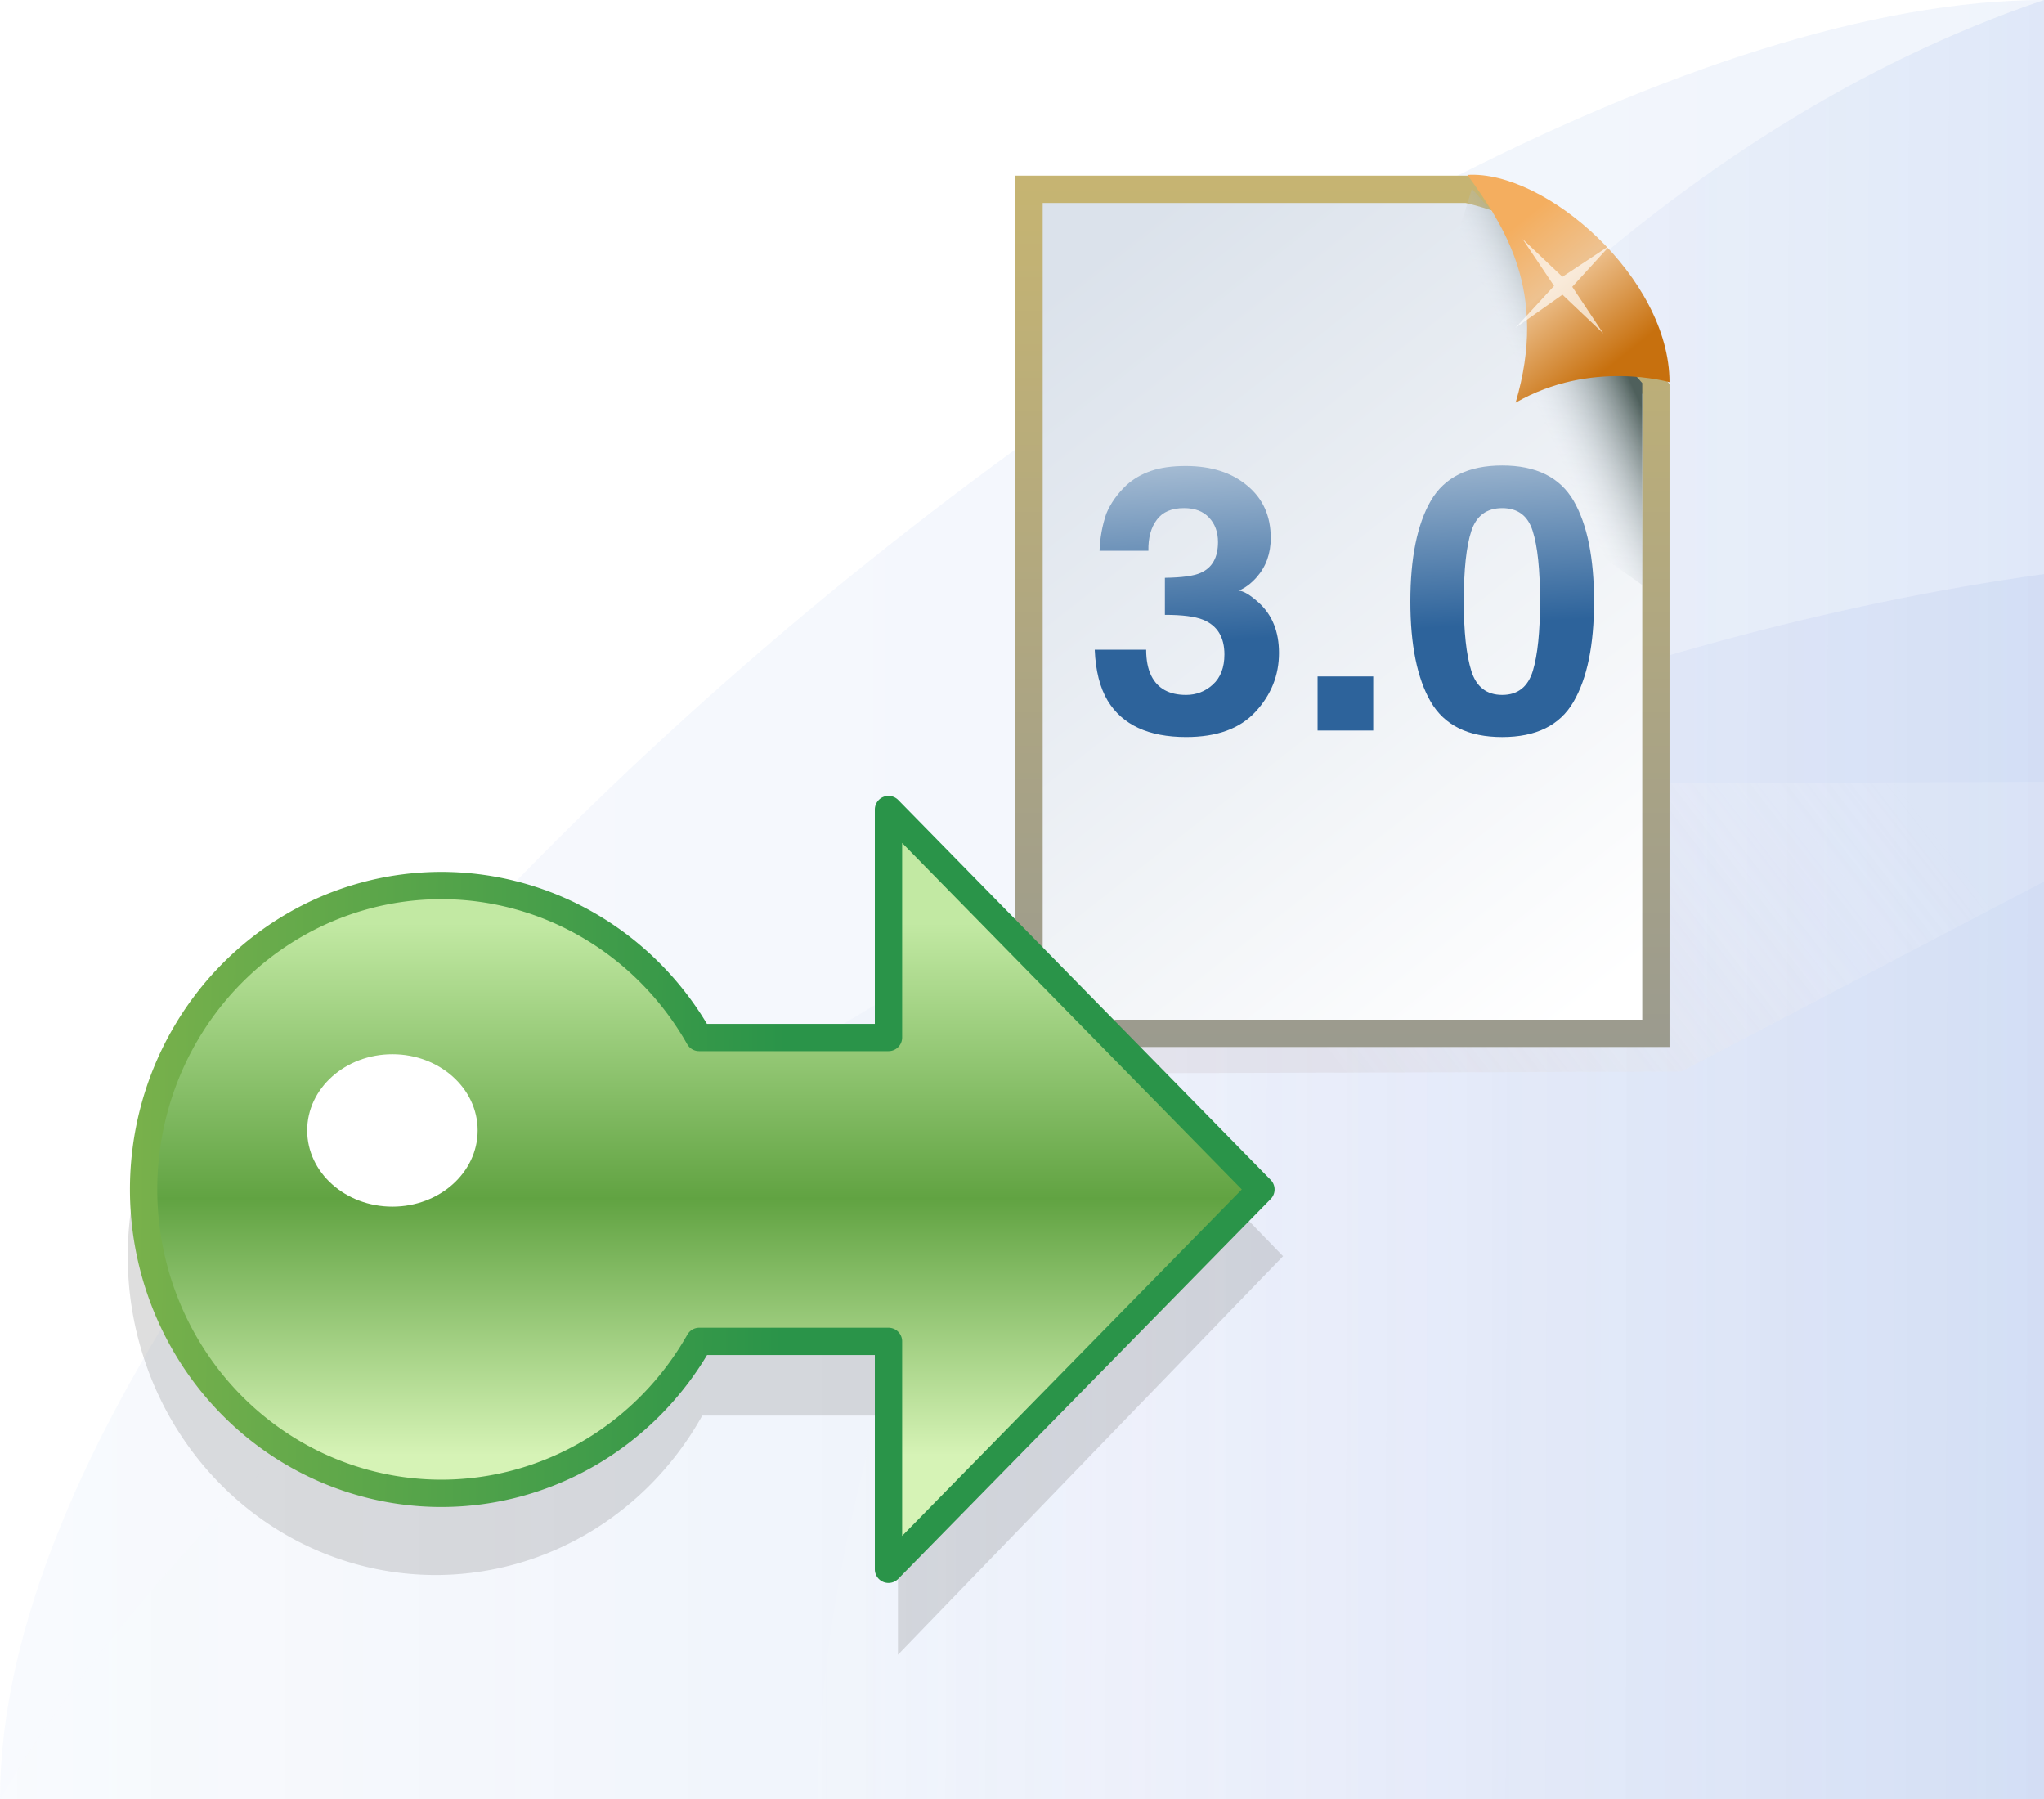 <?xml version="1.0" encoding="UTF-8" standalone="no"?>
<!-- Created with Inkscape (http://www.inkscape.org/) -->

<svg
   width="75"
   height="66"
   id="svg2"
   version="1.1"
   inkscape:version="1.3 (0e150ed, 2023-07-21)"
   sodipodi:docname="migrate_30_wiz.svg"
   inkscape:export-filename="/Users/d021678/git/eclipse.jdt.ui/org.eclipse.jdt.ui/icons/full/wizban/newclass_wiz2.png"
   inkscape:export-xdpi="90"
   inkscape:export-ydpi="90"
   xml:space="preserve"
   xmlns:inkscape="http://www.inkscape.org/namespaces/inkscape"
   xmlns:sodipodi="http://sodipodi.sourceforge.net/DTD/sodipodi-0.dtd"
   xmlns:xlink="http://www.w3.org/1999/xlink"
   xmlns="http://www.w3.org/2000/svg"
   xmlns:svg="http://www.w3.org/2000/svg"
   xmlns:rdf="http://www.w3.org/1999/02/22-rdf-syntax-ns#"
   xmlns:cc="http://creativecommons.org/ns#"
   xmlns:dc="http://purl.org/dc/elements/1.1/"><defs
     id="defs4"><linearGradient
       id="linearGradient4"
       inkscape:collect="always"><stop
         style="stop-color:#2d639b;stop-opacity:1;"
         offset="0"
         id="stop4" /><stop
         style="stop-color:#a3bad2;stop-opacity:1;"
         offset="1"
         id="stop5" /></linearGradient><linearGradient
       inkscape:collect="always"
       id="linearGradient4972"><stop
         style="stop-color:#ffffff;stop-opacity:1"
         offset="0"
         id="stop4974" /><stop
         style="stop-color:#f5f8fd;stop-opacity:1"
         offset="1"
         id="stop4976" /></linearGradient><linearGradient
       inkscape:collect="always"
       id="linearGradient4964"><stop
         style="stop-color:#ffffff;stop-opacity:1"
         offset="0"
         id="stop4966" /><stop
         style="stop-color:#e8eefa;stop-opacity:1"
         offset="1"
         id="stop4968" /></linearGradient><linearGradient
       inkscape:collect="always"
       id="linearGradient4956"><stop
         style="stop-color:#fcfdfe;stop-opacity:1"
         offset="0"
         id="stop4958" /><stop
         style="stop-color:#dee6f8;stop-opacity:1"
         offset="1"
         id="stop4960" /></linearGradient><filter
       style="color-interpolation-filters:sRGB"
       inkscape:label="Drop Shadow"
       id="filter8854"><feFlood
         flood-opacity="0.933"
         flood-color="rgb(244,248,254)"
         result="flood"
         id="feFlood8856" /><feComposite
         in="flood"
         in2="SourceGraphic"
         operator="in"
         result="composite1"
         id="feComposite8858" /><feGaussianBlur
         in="composite1"
         stdDeviation="1.2"
         result="blur"
         id="feGaussianBlur8860" /><feOffset
         dx="-1"
         dy="3"
         result="offset"
         id="feOffset8862" /><feComposite
         in="SourceGraphic"
         in2="offset"
         operator="over"
         result="composite2"
         id="feComposite8864" /></filter><linearGradient
       id="linearGradient6122"><stop
         style="stop-color:#c0c0c0;stop-opacity:1"
         offset="0"
         id="stop6124" /><stop
         id="stop6132"
         offset="0.5"
         style="stop-color:#adadad;stop-opacity:1" /><stop
         style="stop-color:#808080;stop-opacity:1"
         offset="1"
         id="stop6126" /></linearGradient><linearGradient
       id="linearGradient7087"><stop
         style="stop-color:#17325d;stop-opacity:1;"
         offset="0"
         id="stop7089" /><stop
         id="stop7091"
         offset="0.25"
         style="stop-color:#b4d0e2;stop-opacity:1" /><stop
         id="stop7093"
         offset="0.5"
         style="stop-color:#b7d2e4;stop-opacity:1" /><stop
         style="stop-color:#acc9de;stop-opacity:1"
         offset="0.75"
         id="stop7095" /><stop
         style="stop-color:#3e72a7;stop-opacity:1"
         offset="1"
         id="stop7097" /></linearGradient><mask
       id="mask7366"
       maskUnits="userSpaceOnUse"><path
         style="fill:#ffffff;fill-opacity:1;stroke:#ffffff;stroke-width:1;stroke-linecap:butt;stroke-linejoin:miter;stroke-miterlimit:4;stroke-opacity:1;stroke-dashoffset:0;display:inline"
         d="m -16.593,1040.862 9.99,0 0,10.002 -2.983,3.038 -5.966,0 c -0.53,-0.022 -1.041,-0.552 -1.041,-1.038 z"
         id="path7368"
         inkscape:connector-curvature="0"
         sodipodi:nodetypes="ccccccc" /></mask><linearGradient
       id="linearGradient7584-5"><stop
         id="stop7586-4"
         offset="0"
         style="stop-color:#f9cd5f;stop-opacity:1" /><stop
         id="stop7588-5"
         offset="1"
         style="stop-color:#fbf0b4;stop-opacity:1" /></linearGradient><linearGradient
       id="linearGradient7592-1"><stop
         id="stop7594-6"
         offset="0"
         style="stop-color:#bd8416;stop-opacity:1" /><stop
         id="stop7596-9"
         offset="1"
         style="stop-color:#a66b10;stop-opacity:1" /></linearGradient><linearGradient
       id="linearGradient10798-1-9-3-7-6-6-6-2-6-7-98-9-4-1"><stop
         style="stop-color:#5aad60;stop-opacity:1;"
         offset="0"
         id="stop10800-5-2-1-8-20-4-0-2-1-9-0-0-1-1" /><stop
         id="stop10806-6-8-5-3-9-2-2-7-0-4-2-7-8-9"
         offset="0.5"
         style="stop-color:#5bb26a;stop-opacity:1;" /><stop
         style="stop-color:#a4c589;stop-opacity:1"
         offset="1"
         id="stop10802-1-5-3-0-4-6-8-5-5-6-69-6-4-0" /></linearGradient><mask
       maskUnits="userSpaceOnUse"
       id="mask7366-4"><path
         sodipodi:nodetypes="ccccccc"
         inkscape:connector-curvature="0"
         id="path7368-2"
         d="m -16.593,1040.862 9.99,0 0,10.002 -2.983,3.038 -5.966,0 c -0.53,-0.022 -1.041,-0.552 -1.041,-1.038 z"
         style="fill:#ffffff;fill-opacity:1;stroke:#ffffff;stroke-width:1;stroke-linecap:butt;stroke-linejoin:miter;stroke-miterlimit:4;stroke-opacity:1;stroke-dashoffset:0;display:inline" /></mask><linearGradient
       inkscape:collect="always"
       xlink:href="#linearGradient7087"
       id="linearGradient9331"
       gradientUnits="userSpaceOnUse"
       gradientTransform="translate(-20,0)"
       x1="4.778"
       y1="1039.812"
       x2="4.778"
       y2="1041.911" /><linearGradient
       y2="1041.911"
       x2="4.778"
       y1="1039.812"
       x1="4.778"
       gradientTransform="translate(-18,4.7e-5)"
       gradientUnits="userSpaceOnUse"
       id="linearGradient9333"
       xlink:href="#linearGradient7087"
       inkscape:collect="always" /><linearGradient
       y2="1041.911"
       x2="4.778"
       y1="1039.812"
       x1="4.778"
       gradientTransform="translate(-16,4.7e-5)"
       gradientUnits="userSpaceOnUse"
       id="linearGradient9335"
       xlink:href="#linearGradient7087"
       inkscape:collect="always" /><linearGradient
       y2="1041.911"
       x2="4.778"
       y1="1039.812"
       x1="4.778"
       gradientTransform="translate(-14,4.7e-5)"
       gradientUnits="userSpaceOnUse"
       id="linearGradient9337"
       xlink:href="#linearGradient7087"
       inkscape:collect="always" /><linearGradient
       y2="1041.911"
       x2="4.778"
       y1="1039.812"
       x1="4.778"
       gradientTransform="translate(-12,4.7e-5)"
       gradientUnits="userSpaceOnUse"
       id="linearGradient9339"
       xlink:href="#linearGradient7087"
       inkscape:collect="always" /><linearGradient
       gradientTransform="translate(-80,0)"
       gradientUnits="userSpaceOnUse"
       y2="1042.797"
       x2="163.22"
       y1="1042.797"
       x1="88.22"
       id="linearGradient68073"
       xlink:href="#linearGradient4956"
       inkscape:collect="always" /><linearGradient
       gradientTransform="translate(-80,0)"
       gradientUnits="userSpaceOnUse"
       y2="1032.267"
       x2="163.22"
       y1="1032.267"
       x1="94.47"
       id="linearGradient68075"
       xlink:href="#linearGradient4964"
       inkscape:collect="always" /><linearGradient
       gradientTransform="translate(-80,0)"
       gradientUnits="userSpaceOnUse"
       y2="1032.267"
       x2="152.722"
       y1="1032.267"
       x1="88.22"
       id="linearGradient68077"
       xlink:href="#linearGradient4972"
       inkscape:collect="always" /><filter
       id="filter8854-9"
       inkscape:label="Drop Shadow"
       style="color-interpolation-filters:sRGB"><feFlood
         id="feFlood8856-0"
         result="flood"
         flood-color="rgb(244,248,254)"
         flood-opacity="0.933" /><feComposite
         id="feComposite8858-2"
         result="composite1"
         operator="in"
         in2="SourceGraphic"
         in="flood" /><feGaussianBlur
         id="feGaussianBlur8860-3"
         result="blur"
         stdDeviation="1.2"
         in="composite1" /><feOffset
         id="feOffset8862-2"
         result="offset"
         dy="3"
         dx="-1" /><feComposite
         id="feComposite8864-3"
         result="composite2"
         operator="over"
         in2="offset"
         in="SourceGraphic" /></filter><linearGradient
       id="linearGradient10798-1-9-3-7-6-8-9-0-9-1"><stop
         id="stop10800-5-2-1-8-20-6-4-9-8-2"
         offset="0"
         style="stop-color:#7564b1;stop-opacity:1" /><stop
         style="stop-color:#5d4aa1;stop-opacity:1"
         offset="0.5"
         id="stop10806-6-8-5-3-9-24-8-4-3-2" /><stop
         id="stop10802-1-5-3-0-4-8-4-2-9-2"
         offset="1"
         style="stop-color:#9283c3;stop-opacity:1" /></linearGradient><linearGradient
       id="linearGradient7540-2-3-8-7"><stop
         id="stop7542-8-7-5-3"
         offset="0"
         style="stop-color:#ffffff;stop-opacity:0.502" /><stop
         style="stop-color:#ffffff;stop-opacity:1"
         offset="0.476"
         id="stop7544-8-2-0-5" /><stop
         style="stop-color:#ffffff;stop-opacity:0"
         offset="0.5"
         id="stop7546-1-7-9-5" /><stop
         id="stop7548-98-9-2-4"
         offset="1"
         style="stop-color:#ffffff;stop-opacity:0;" /></linearGradient><linearGradient
       inkscape:collect="always"
       id="linearGradient7272-66-4-5-5-5-8"><stop
         style="stop-color:#8f6c10;stop-opacity:1"
         offset="0"
         id="stop7274-6-0-1-7-4-7" /><stop
         style="stop-color:#c9a645;stop-opacity:1"
         offset="1"
         id="stop7276-66-6-3-9-1-4" /></linearGradient><linearGradient
       y2="1030.341"
       x2="-10.16"
       y1="1030.341"
       x1="-22.454"
       gradientUnits="userSpaceOnUse"
       id="linearGradient10540"
       xlink:href="#linearGradient7540-2-3-8-7"
       inkscape:collect="always" /><linearGradient
       y2="1030.341"
       x2="-10.16"
       y1="1030.341"
       x1="-22.454"
       gradientTransform="matrix(0,1,-1,0,1014.034,1046.648)"
       gradientUnits="userSpaceOnUse"
       id="linearGradient10542"
       xlink:href="#linearGradient7540-2-3-8-7"
       inkscape:collect="always" /><linearGradient
       y2="1023.257"
       x2="-15.946"
       y1="1037.466"
       x1="-15.946"
       gradientTransform="matrix(0.956,0,0,0.956,-0.72,45.488)"
       gradientUnits="userSpaceOnUse"
       id="linearGradient10544"
       xlink:href="#linearGradient7272-66-4-5-5-5-8"
       inkscape:collect="always" /><mask
       id="mask10620"
       maskUnits="userSpaceOnUse"><path
         transform="matrix(0.555,0,0,0.555,-206.96,787.087)"
         d="m 398.75,468.237 a 10.625,10.625 0 1 1 -21.25,0 10.625,10.625 0 1 1 21.25,0 z"
         sodipodi:ry="10.625"
         sodipodi:rx="10.625"
         sodipodi:cy="468.23718"
         sodipodi:cx="388.125"
         id="path10622"
         style="font-size:13.589px;font-style:normal;font-weight:normal;line-height:125%;letter-spacing:0px;word-spacing:0px;fill:#ffffff;fill-opacity:1;stroke:#ffffff;stroke-width:2.166;stroke-linecap:round;stroke-linejoin:round;stroke-miterlimit:4;stroke-opacity:1;stroke-dasharray:none;stroke-dashoffset:0;display:inline;font-family:Sans"
         sodipodi:type="arc" /></mask><linearGradient
       id="linearGradient4528-9-5-7-9-7-3"><stop
         id="stop4530-0-5-0-5-8-4"
         offset="0"
         style="stop-color:#e0c576;stop-opacity:1;" /><stop
         id="stop4532-7-9-3-3-6-1"
         offset="1"
         style="stop-color:#9e7916;stop-opacity:1" /></linearGradient><linearGradient
       id="linearGradient6281-8-0-1-6-6-4-2-8-0"><stop
         style="stop-color:#f7f9fb;stop-opacity:1"
         offset="0"
         id="stop6283-0-2-2-1-2-0-1-6-0" /><stop
         style="stop-color:#ffd680;stop-opacity:1"
         offset="1"
         id="stop6285-5-0-9-7-6-9-9-1-9" /></linearGradient><linearGradient
       inkscape:collect="always"
       xlink:href="#linearGradient4972-7"
       id="linearGradient4978"
       x1="88.22"
       y1="1032.267"
       x2="163.22"
       y2="1032.267"
       gradientUnits="userSpaceOnUse"
       gradientTransform="translate(-88.22,-999.267)" /><linearGradient
       inkscape:collect="always"
       id="linearGradient4972-7"><stop
         style="stop-color:#b8ccf1;stop-opacity:0.102"
         offset="0"
         id="stop4974-8" /><stop
         style="stop-color:#6e97e2;stop-opacity:0.102"
         offset="1"
         id="stop4976-1" /></linearGradient><linearGradient
       inkscape:collect="always"
       xlink:href="#linearGradient4964-3"
       id="linearGradient4970"
       x1="118.386"
       y1="1032.184"
       x2="163.22"
       y2="1032.267"
       gradientUnits="userSpaceOnUse"
       gradientTransform="translate(-88.22,-999.267)" /><linearGradient
       inkscape:collect="always"
       id="linearGradient4964-3"><stop
         style="stop-color:#ffffff;stop-opacity:0.349"
         offset="0"
         id="stop4966-1" /><stop
         style="stop-color:#91ade6;stop-opacity:1"
         offset="1"
         id="stop4968-1" /></linearGradient><linearGradient
       inkscape:collect="always"
       xlink:href="#linearGradient4956-2"
       id="linearGradient4962"
       x1="88.22"
       y1="1042.797"
       x2="163.22"
       y2="1042.797"
       gradientUnits="userSpaceOnUse"
       gradientTransform="translate(-88.22,-999.267)" /><linearGradient
       inkscape:collect="always"
       id="linearGradient4956-2"><stop
         style="stop-color:#fcfdfe;stop-opacity:0.256"
         offset="0"
         id="stop4958-5" /><stop
         style="stop-color:#98aae7;stop-opacity:0.404"
         offset="1"
         id="stop4960-6" /></linearGradient><linearGradient
       id="linearGradient3827"><stop
         id="stop3829"
         offset="0"
         style="stop-color:#ffffff;stop-opacity:0;" /><stop
         style="stop-color:#ffffff;stop-opacity:1;"
         offset="0.601"
         id="stop3835" /><stop
         id="stop3831"
         offset="1"
         style="stop-color:#ffffff;stop-opacity:0;" /></linearGradient><linearGradient
       id="linearGradient10798-1-9-3-7-6-8-9-0-9-1-0"><stop
         id="stop10800-5-2-1-8-20-6-4-9-8-2-9"
         offset="0"
         style="stop-color:#f3faed;stop-opacity:1" /><stop
         style="stop-color:#e7f4da;stop-opacity:1"
         offset="0.659"
         id="stop10806-6-8-5-3-9-24-8-4-3-2-4" /><stop
         id="stop10802-1-5-3-0-4-8-4-2-9-2-5"
         offset="1"
         style="stop-color:#67bf1f;stop-opacity:1" /></linearGradient><linearGradient
       inkscape:collect="always"
       xlink:href="#linearGradient4994"
       id="linearGradient6375-6"
       x1="50.703"
       y1="1052.448"
       x2="22.53"
       y2="1014.139"
       gradientUnits="userSpaceOnUse"
       gradientTransform="matrix(0.662,0,0,0.707,29.627,294.056)" /><linearGradient
       id="linearGradient4994"
       inkscape:collect="always"><stop
         id="stop4996"
         offset="0"
         style="stop-color:#ffffff;stop-opacity:1" /><stop
         id="stop4998"
         offset="1"
         style="stop-color:#dbe2eb;stop-opacity:1" /></linearGradient><linearGradient
       inkscape:collect="always"
       xlink:href="#linearGradient4902"
       id="linearGradient4238"
       gradientUnits="userSpaceOnUse"
       gradientTransform="matrix(2.293,0,0,2.412,29.438,-1497.457)"
       x1="10.545"
       y1="1038.578"
       x2="10.545"
       y2="1052.323" /><linearGradient
       id="linearGradient4902"
       inkscape:collect="always"><stop
         id="stop4904"
         offset="0"
         style="stop-color:#c7b571;stop-opacity:1;" /><stop
         id="stop4906"
         offset="1"
         style="stop-color:#9a9a8f;stop-opacity:1" /></linearGradient><linearGradient
       inkscape:collect="always"
       xlink:href="#linearGradient6411"
       id="linearGradient4240"
       gradientUnits="userSpaceOnUse"
       gradientTransform="matrix(0.662,0,0,0.707,29.627,294.056)"
       x1="52.166"
       y1="1020.899"
       x2="47.43"
       y2="1023.162" /><linearGradient
       inkscape:collect="always"
       id="linearGradient6411"><stop
         style="stop-color:#4f605c;stop-opacity:1"
         offset="0"
         id="stop6413" /><stop
         style="stop-color:#dbe2eb;stop-opacity:0"
         offset="1"
         id="stop6415" /></linearGradient><linearGradient
       inkscape:collect="always"
       xlink:href="#linearGradient4258"
       id="linearGradient4264"
       x1="59.22"
       y1="1021.267"
       x2="62.22"
       y2="1025.267"
       gradientUnits="userSpaceOnUse"
       gradientTransform="matrix(1.192,0,0,1.273,-10.099,-290.573)" /><linearGradient
       inkscape:collect="always"
       id="linearGradient4258"><stop
         style="stop-color:#f4ae5f;stop-opacity:1;"
         offset="0"
         id="stop4260" /><stop
         id="stop4266"
         offset="0.415"
         style="stop-color:#eec290;stop-opacity:1" /><stop
         style="stop-color:#c7700e;stop-opacity:1"
         offset="1"
         id="stop4262" /></linearGradient><filter
       height="1.095"
       y="-0.048"
       width="1.097"
       x="-0.048"
       id="filter4285-9"
       style="color-interpolation-filters:sRGB"
       inkscape:collect="always"><feGaussianBlur
         id="feGaussianBlur4287-9"
         stdDeviation="0.1"
         inkscape:collect="always" /></filter><linearGradient
       inkscape:collect="always"
       id="linearGradient4308"><stop
         style="stop-color:#d5d2d9;stop-opacity:1"
         offset="0"
         id="stop4310" /><stop
         style="stop-color:#ffffff;stop-opacity:0.328"
         offset="1"
         id="stop4312" /></linearGradient><linearGradient
       inkscape:collect="always"
       xlink:href="#linearGradient4308"
       id="linearGradient6406"
       gradientUnits="userSpaceOnUse"
       x1="49.217"
       y1="1041.083"
       x2="75.02"
       y2="1023.291" /><filter
       inkscape:collect="always"
       style="color-interpolation-filters:sRGB"
       id="filter4344"
       x="-0.027"
       width="1.055"
       y="-0.086"
       height="1.171"><feGaussianBlur
         inkscape:collect="always"
         stdDeviation="0.571"
         id="feGaussianBlur4346" /></filter><linearGradient
       inkscape:collect="always"
       id="linearGradient836"><stop
         style="stop-color:#79b14b;stop-opacity:1"
         offset="0"
         id="stop832" /><stop
         style="stop-color:#2a9449;stop-opacity:1"
         offset="1"
         id="stop834" /></linearGradient><linearGradient
       inkscape:collect="always"
       id="linearGradient10468"><stop
         style="stop-color:#d6f3b6;stop-opacity:1"
         offset="0"
         id="stop10464" /><stop
         id="stop10472"
         offset="0.482"
         style="stop-color:#61a342;stop-opacity:1" /><stop
         style="stop-color:#c2e9a3;stop-opacity:1"
         offset="1"
         id="stop10466" /></linearGradient><linearGradient
       inkscape:collect="always"
       xlink:href="#linearGradient10468"
       id="linearGradient10470"
       x1="4"
       y1="11"
       x2="4"
       y2="4"
       gradientUnits="userSpaceOnUse"
       gradientTransform="matrix(2.733,0,0,2.787,2.134,2.782)" /><filter
       inkscape:collect="always"
       style="color-interpolation-filters:sRGB"
       id="filter10710"
       x="-0.564"
       width="2.127"
       y="-0.661"
       height="2.322"><feGaussianBlur
         inkscape:collect="always"
         stdDeviation="0.705"
         id="feGaussianBlur10712" /></filter><linearGradient
       inkscape:collect="always"
       xlink:href="#linearGradient836"
       id="linearGradient838"
       x1="3"
       y1="23.688"
       x2="27"
       y2="24"
       gradientUnits="userSpaceOnUse" /><filter
       inkscape:collect="always"
       style="color-interpolation-filters:sRGB"
       id="filter1941"
       x="-0.051"
       width="1.103"
       y="-0.076"
       height="1.151"><feGaussianBlur
         inkscape:collect="always"
         stdDeviation="0.878"
         id="feGaussianBlur1943" /></filter><linearGradient
       inkscape:collect="always"
       xlink:href="#linearGradient4"
       id="linearGradient5"
       x1="49.818"
       y1="1020.043"
       x2="49.428"
       y2="1013.587"
       gradientUnits="userSpaceOnUse" /></defs><sodipodi:namedview
     id="base"
     pagecolor="#bcbcbc"
     bordercolor="#666666"
     borderopacity="1.0"
     inkscape:pageopacity="0"
     inkscape:pageshadow="2"
     inkscape:zoom="5.4521219"
     inkscape:cx="77.034228"
     inkscape:cy="57.592256"
     inkscape:document-units="px"
     inkscape:current-layer="layer2"
     showgrid="true"
     inkscape:window-width="1728"
     inkscape:window-height="1051"
     inkscape:window-x="0"
     inkscape:window-y="38"
     inkscape:window-maximized="1"
     showguides="true"
     inkscape:guide-bbox="true"
     inkscape:snap-global="true"
     inkscape:snap-bbox="true"
     inkscape:bbox-nodes="true"
     inkscape:showpageshadow="2"
     inkscape:pagecheckerboard="0"
     inkscape:deskcolor="#d1d1d1"><inkscape:grid
       type="xygrid"
       id="grid4112"
       empspacing="5"
       visible="true"
       enabled="true"
       snapvisiblegridlinesonly="true"
       originx="0"
       originy="0"
       spacingy="1"
       spacingx="1"
       units="px" /></sodipodi:namedview><g
     inkscape:groupmode="layer"
     id="layer2"
     inkscape:label="Background"
     style="display:inline"
     sodipodi:insensitive="true"><path
       sodipodi:nodetypes="cccc"
       inkscape:connector-curvature="0"
       id="rect4113-1"
       d="M 75,0 V 66 H 1e-6 C 1e-6,41.205 50.01,0 75,0 Z"
       style="display:inline;fill:url(#linearGradient4978);fill-opacity:1;stroke:none" /><path
       sodipodi:nodetypes="cccc"
       inkscape:connector-curvature="0"
       id="rect4113-1-0"
       d="M 75,21.061 V 66 H 1e-6 C 10.625,47.804 43.51,25.436 75,21.061 Z"
       style="display:inline;opacity:0.404;fill:url(#linearGradient4962);fill-opacity:1;stroke:none" /><path
       sodipodi:nodetypes="cccc"
       inkscape:connector-curvature="0"
       id="rect4113-1-7"
       d="M 75,4.0000001e-7 V 66 H 30 C 30,46.154 47.709,9.25 75,4e-7 Z"
       style="display:inline;opacity:0.184;fill:url(#linearGradient4970);fill-opacity:1;stroke:none" /></g><g
     inkscape:label="Foreground"
     inkscape:groupmode="layer"
     id="layer1"
     style="display:inline"
     transform="translate(0,-986.362)"><path
       sodipodi:nodetypes="cccccc"
       inkscape:connector-curvature="0"
       id="rect4001-3-4-5-3"
       d="m 61.725,1022.81 21.274,-0.101 1.655,3.779 -20.678,12.12 -29.323,0.101 z"
       style="display:inline;opacity:0.63;fill:url(#linearGradient6406);fill-opacity:1;stroke:none;filter:url(#filter4344)"
       transform="matrix(0.749,0,0,0.669,13.769,330.846)" /><g
       id="g6194"
       transform="translate(-4.281,-15.355)"
       inkscape:label="paper"><path
         style="display:inline;fill:url(#linearGradient6375-6);fill-opacity:1;stroke:none"
         d="m 42,1008.585 16.291,-0.195 6.275,7.316 0.061,23.462 -22.504,0.195 z"
         id="rect4001-3-4"
         inkscape:connector-curvature="0"
         sodipodi:nodetypes="cccccc"
         inkscape:label="page" /><path
         style="display:inline;fill:none;stroke:url(#linearGradient4238);stroke-width:1;stroke-linecap:butt;stroke-linejoin:miter;stroke-miterlimit:4;stroke-dashoffset:0;stroke-opacity:1"
         d="m 42.04,1008.662 h 16.07 c 0,0 4.832,1.013 3.606,3.347 -0.038,0.073 3.324,3.98 3.324,3.98 v 23.638 H 42.04 Z"
         id="rect4001-1"
         inkscape:connector-curvature="0"
         sodipodi:nodetypes="ccscccc"
         inkscape:label="border" /><path
         style="display:inline;fill:url(#linearGradient4240);fill-opacity:1;stroke:none"
         d="m 58.291,1008.64 6.249,7.13 v 7.41 l -9.171,-6.482 c 1.203,-2.599 2.074,-5.314 2.922,-8.059 z"
         id="rect4001-3-9-0"
         inkscape:connector-curvature="0"
         sodipodi:nodetypes="cccccc"
         inkscape:label="edge-shadow" /><path
         inkscape:connector-curvature="0"
         style="display:inline;fill:url(#linearGradient4264);fill-opacity:1;fill-rule:evenodd;stroke:none;stroke-width:1px;stroke-linecap:butt;stroke-linejoin:miter;stroke-opacity:1"
         d="m 58.124,1008.134 c 1.349,1.871 2.975,4.265 1.769,8.355 2.773,-1.598 5.647,-0.75 5.647,-0.75 0,-3.818 -4.551,-7.785 -7.417,-7.605 z"
         id="path5675-4"
         sodipodi:nodetypes="cccc"
         inkscape:label="edge" /><path
         inkscape:transform-center-y="0.22008011"
         inkscape:transform-center-x="-0.015534896"
         transform="matrix(0,0.698,-0.693,0,783.207,1008.884)"
         d="m 2.3,1043.37 1.982,-2.105 -1.673,-2.542 2.199,2.021 2.451,-1.643 -2.038,2.162 1.742,2.488 -2.203,-2.043 z"
         inkscape:randomized="-0.017554997"
         inkscape:rounded="0"
         inkscape:flatsided="false"
         sodipodi:arg2="-3.0800218"
         sodipodi:arg1="2.432965"
         sodipodi:r2="0.49178758"
         sodipodi:r1="3.3255017"
         sodipodi:cy="1041.2474"
         sodipodi:cx="4.7729707"
         sodipodi:sides="4"
         id="path4252-6"
         style="display:inline;opacity:0.9;fill:#ffffff;fill-opacity:0.816;stroke:none;stroke-width:0;stroke-miterlimit:4;stroke-dasharray:none;filter:url(#filter4285-9)"
         sodipodi:type="star"
         inkscape:label="highlight" /><path
         style="font-weight:bold;font-size:13.722px;font-family:Helvetica;-inkscape-font-specification:'Helvetica Bold';display:inline;fill:url(#linearGradient5);fill-rule:evenodd;stroke:none;stroke-width:1.5;stroke-linecap:square;stroke-miterlimit:2;stroke-opacity:0.894"
         d="m 47.889,1015.559 q -0.322,0.429 -0.308,1.146 h -1.782 q 0.027,-0.724 0.248,-1.374 0.235,-0.57 0.737,-1.052 0.375,-0.342 0.891,-0.523 0.516,-0.181 1.266,-0.181 1.394,0 2.245,0.724 0.858,0.717 0.858,1.93 0,0.858 -0.509,1.447 -0.322,0.368 -0.67,0.502 0.261,0 0.75,0.449 0.73,0.677 0.73,1.849 0,1.233 -0.858,2.171 -0.851,0.931 -2.526,0.931 -2.064,0 -2.868,-1.347 -0.422,-0.717 -0.469,-1.876 h 1.876 q 0,0.583 0.188,0.965 0.348,0.704 1.266,0.704 0.563,0 0.978,-0.382 0.422,-0.389 0.422,-1.112 0,-0.958 -0.777,-1.28 -0.442,-0.181 -1.394,-0.181 v -1.367 q 0.931,-0.013 1.3,-0.181 0.637,-0.281 0.637,-1.139 0,-0.556 -0.328,-0.905 -0.322,-0.348 -0.911,-0.348 -0.677,0 -0.992,0.429 z m 5.863,5.782 h 2.03 v 1.997 h -2.03 z m 6.734,2.238 q -1.856,0 -2.606,-1.3 -0.744,-1.3 -0.744,-3.705 0,-2.405 0.744,-3.712 0.75,-1.306 2.606,-1.306 1.856,0 2.606,1.306 0.744,1.307 0.744,3.712 0,2.405 -0.75,3.705 -0.744,1.3 -2.6,1.3 z m 1.119,-2.446 q 0.261,-0.884 0.261,-2.559 0,-1.755 -0.268,-2.6 -0.261,-0.844 -1.112,-0.844 -0.851,0 -1.126,0.844 -0.275,0.844 -0.275,2.6 0,1.675 0.275,2.566 0.275,0.884 1.126,0.884 0.851,0 1.119,-0.891 z"
         id="text1"
         transform="matrix(1.006,0,0,0.994,-1.448,11.319)"
         aria-label="3.0"
         inkscape:label="text-3.0" /></g><g
       id="g2"
       transform="translate(1.768,1006.311)"
       inkscape:label="arrow"><path
         style="display:inline;opacity:0.51;fill:#808080;fill-opacity:1;stroke:none;stroke-width:0.962;stroke-linecap:round;stroke-linejoin:round;stroke-miterlimit:4;stroke-dasharray:none;stroke-opacity:1;filter:url(#filter1941)"
         d="m -37.167,22.75 v 8.362 h -6.95 a 10.931,11.148 0 0 0 -9.449,-5.575 10.931,11.148 0 0 0 -10.933,11.15 10.931,11.148 0 0 0 10.933,11.15 10.931,11.148 0 0 0 9.454,-5.575 h 6.945 v 8.362 l 13.666,-13.937 z"
         id="path10459-7"
         inkscape:connector-curvature="0"
         transform="matrix(1.034,0,0,1.049,69.611,-12.347)"
         inkscape:label="drop-shadow" /><path
         style="display:inline;opacity:1;fill:url(#linearGradient10470);fill-opacity:1;stroke:url(#linearGradient838);stroke-width:1.002;stroke-linecap:round;stroke-linejoin:round;stroke-miterlimit:4;stroke-dasharray:none;stroke-opacity:1"
         d="M 30.833,9.75 V 18.113 H 23.883 A 10.931,11.148 0 0 0 14.434,12.538 10.931,11.148 0 0 0 3.501,23.688 10.931,11.148 0 0 0 14.434,34.837 10.931,11.148 0 0 0 23.888,29.262 h 6.945 v 8.362 L 44.499,23.688 Z"
         id="path10459"
         inkscape:connector-curvature="0"
         inkscape:label="arrow" /><ellipse
         style="opacity:1;fill:#ffffff;fill-opacity:1;stroke:none;stroke-width:0.47;stroke-linecap:round;stroke-linejoin:round;stroke-miterlimit:4;stroke-dasharray:none;stroke-opacity:1;filter:url(#filter10710)"
         id="path10474"
         cx="11"
         cy="20"
         rx="1.5"
         ry="1.28"
         transform="matrix(2.085,0,0,2.184,-10.304,-22.157)"
         inkscape:label="highlight" /></g></g></svg>
